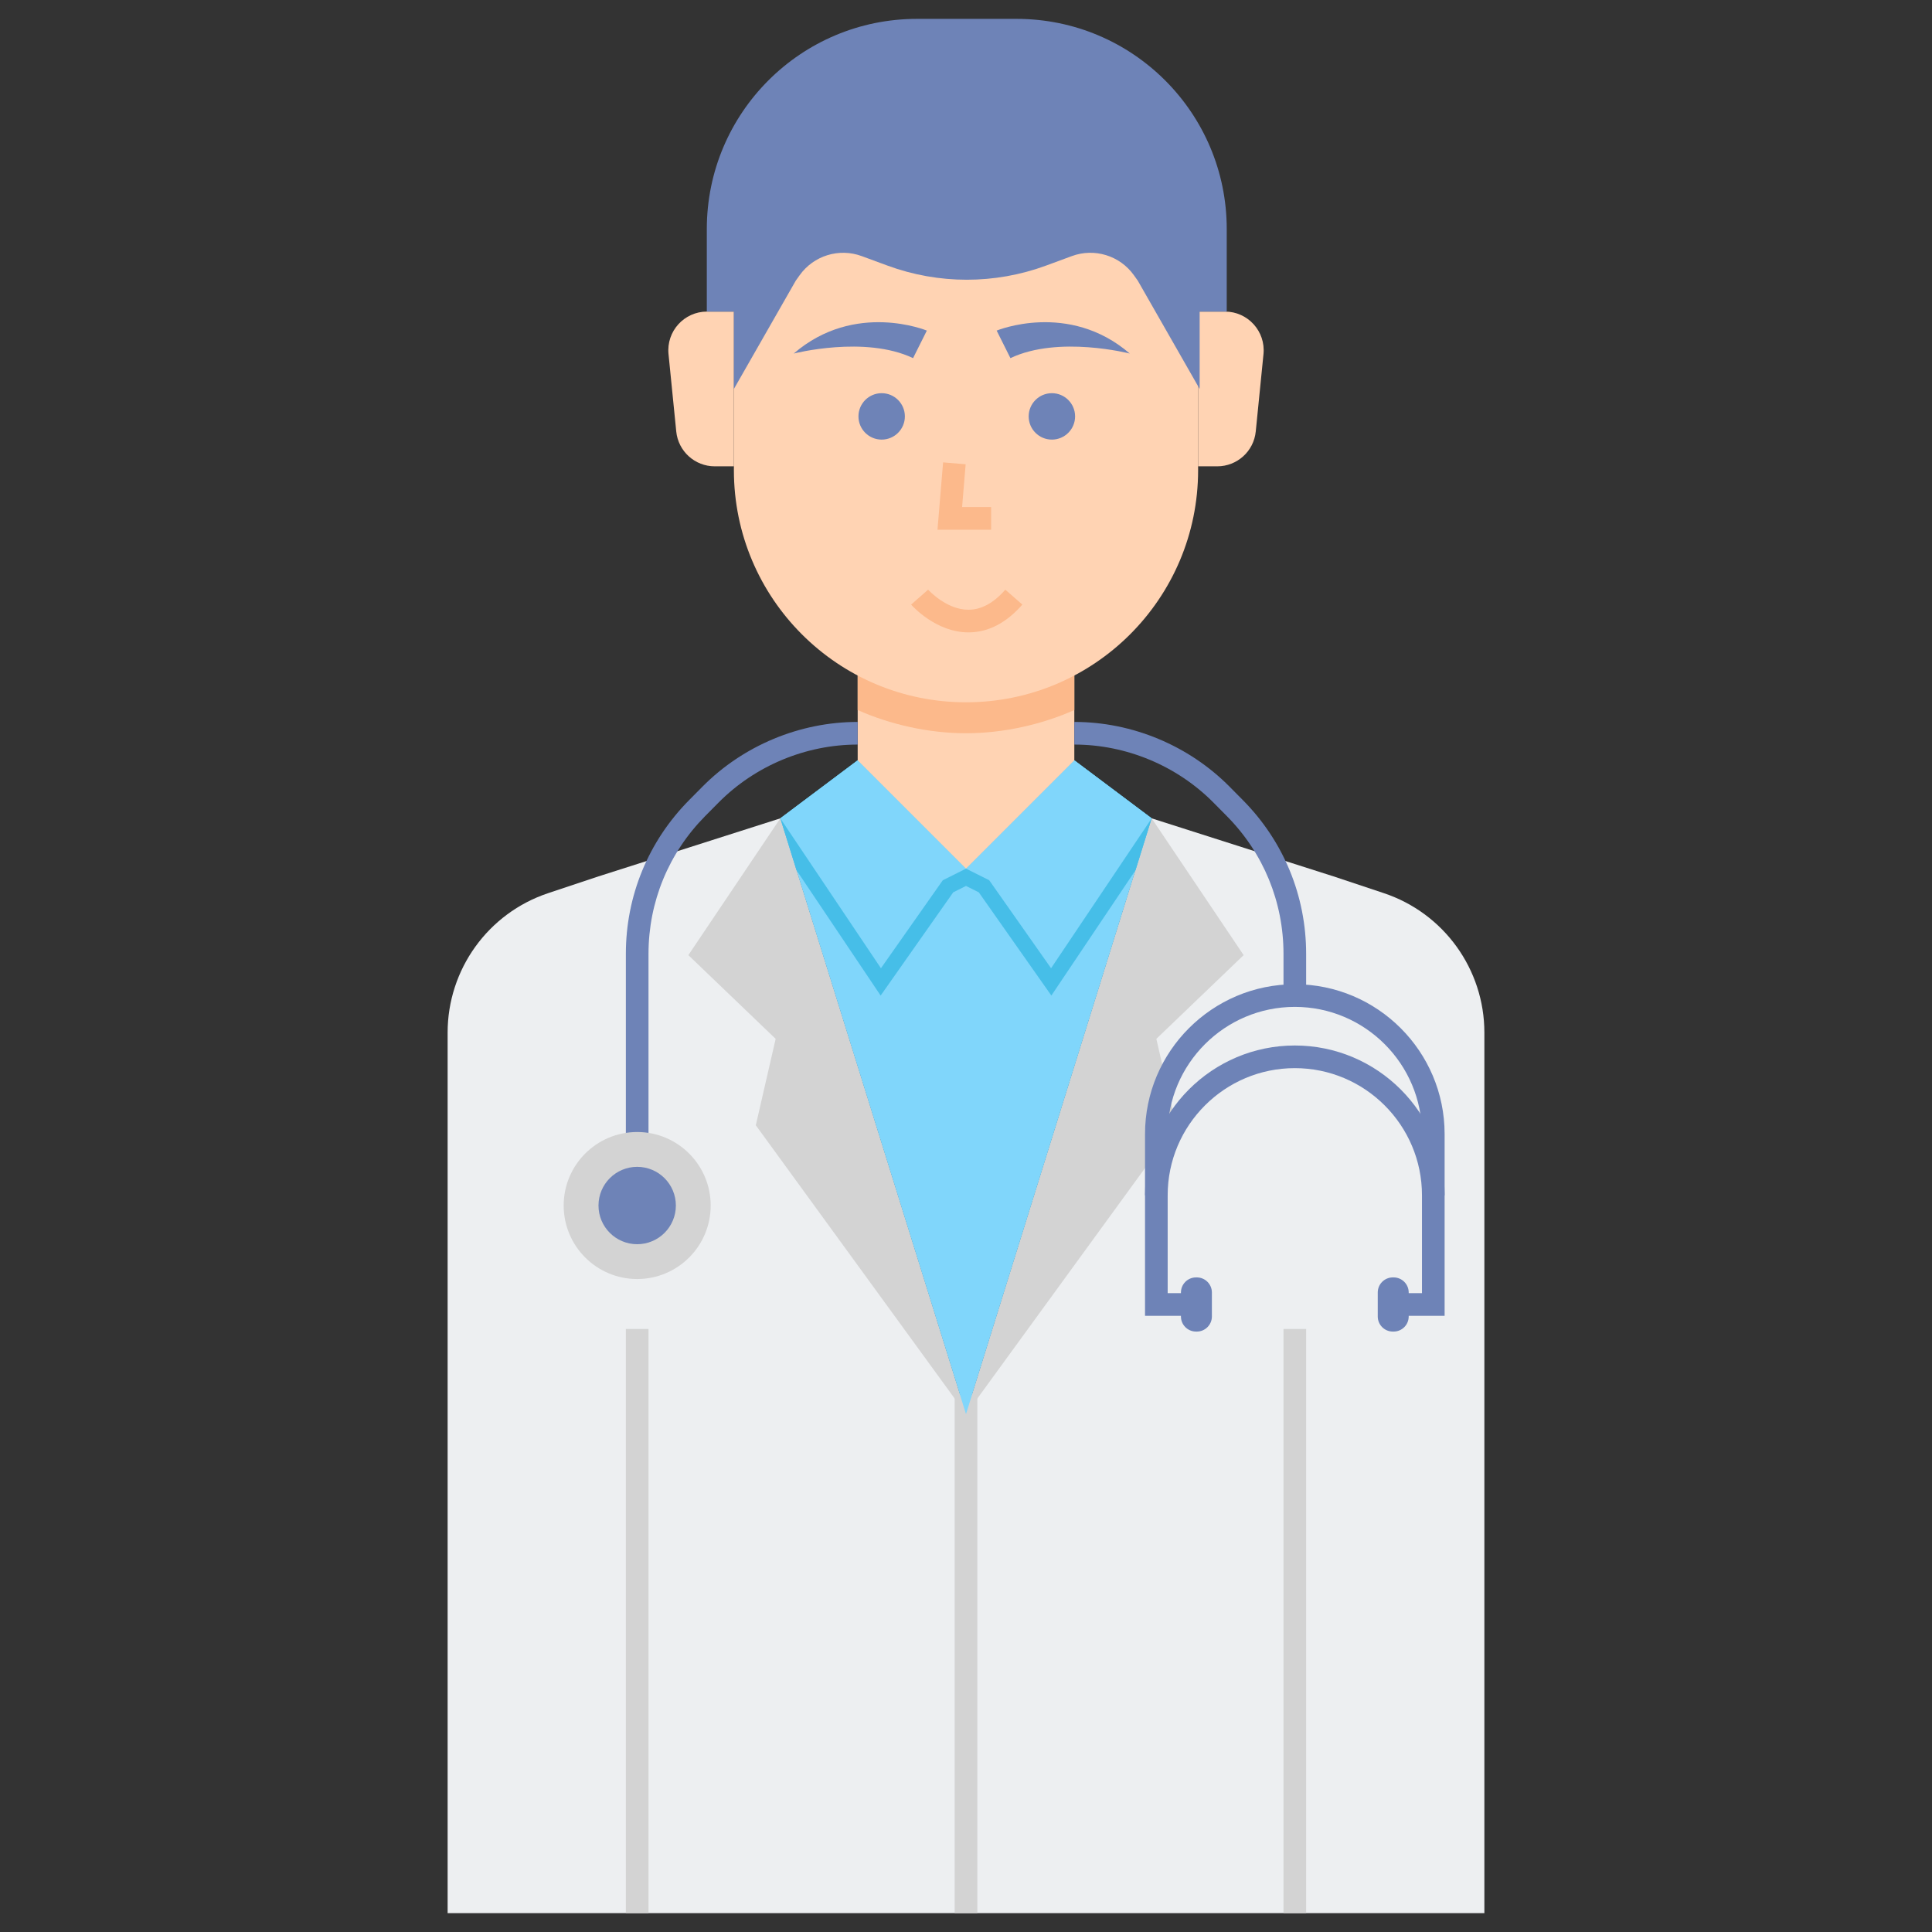 <?xml version="1.0" encoding="utf-8"?>
<!-- Generator: Adobe Illustrator 22.0.0, SVG Export Plug-In . SVG Version: 6.00 Build 0)  -->
<svg version="1.1" id="Layer_1" xmlns="http://www.w3.org/2000/svg" xmlns:xlink="http://www.w3.org/1999/xlink" x="0px" y="0px"
	 viewBox="0 0 512 512" style="enable-background:new 0 0 512 512;" xml:space="preserve">
<rect x="0" y="0" width="512" height="512" fill="#333333" stroke="none"/>
<style type="text/css">
	.st0{fill:#FF7B7B;}
	.st1{fill:#FFB236;}
	.st2{fill:#FFD3B3;}
	.st3{fill:#FCB98B;}
	.st4{fill:#6E83B7;}
	.st5{fill:#FFB0AA;}
	.st6{fill:#EDEFF1;}
	.st7{fill:#FFE352;}
	.st8{fill:#46BEE8;}
	.st9{fill:#9CE5FF;}
	.st10{fill:#80D6FB;}
	.st11{fill:#FFE67B;}
	.st12{fill:#F76161;}
	.st13{fill:#98CA69;}
	.st14{fill:#75AA40;}
	.st15{fill:#BFEA8C;}
	.st16{fill:#D3D3D3;}
	.st17{fill:#466089;}
	.st18{fill:#7C93BF;}
	.st19{fill:#FFC69F;}
	.st20{fill:#859CC1;}
	.st21{fill:#EFA470;}
	.st22{fill:#C1C1C1;}
	.st23{fill:#E2935D;}
	.st24{fill:#99E5FF;}
</style>
<g>
	<g>
		<g>
			<g>
				<path class="st6" d="M366.737,236.698l-13.344-4.448l-48.184-15.378L256,374.751l-49.209-157.879l-48.184,15.378l-13.344,4.448
					c-15.908,5.302-26.638,20.19-26.638,36.958V507h274.75V273.656C393.375,256.888,382.645,242,366.737,236.698z"/>
			</g>
		</g>
		<g>
			<g>
				<rect x="165.859" y="352.197" class="st16" width="6" height="154.803"/>
			</g>
		</g>
		<g>
			<g>
				<polygon class="st16" points="182.424,253.119 206.791,216.872 256,374.751 200.298,298.204 205.556,275.308 				"/>
			</g>
		</g>
		<g>
			<g>
				<rect x="340.141" y="352.197" class="st16" width="6" height="154.803"/>
			</g>
		</g>
		<g>
			<g>
				<polygon class="st16" points="329.576,253.119 305.209,216.872 256,374.751 311.702,298.204 306.444,275.308 				"/>
			</g>
		</g>
		<g>
			<g>
				<rect x="253" y="369.554" class="st16" width="6" height="137.446"/>
			</g>
		</g>
		<g>
			<g>
				<polygon class="st10" points="206.791,216.872 256,374.751 305.209,216.872 284.705,201.494 227.295,201.494 				"/>
			</g>
		</g>
		<g>
			<g>
				<polygon class="st8" points="284.705,201.494 256,230.2 227.295,201.494 206.791,216.872 211.072,230.606 233.379,263.835 
					252.609,236.48 256,234.784 259.391,236.48 278.621,263.835 300.928,230.606 305.209,216.872 				"/>
			</g>
		</g>
		<g>
			<g>
				<polygon class="st10" points="227.295,201.494 206.791,216.872 233.457,256.594 249.849,233.275 256,230.2 				"/>
			</g>
		</g>
		<g>
			<g>
				<polygon class="st10" points="284.705,201.494 305.209,216.872 278.543,256.594 262.151,233.275 256,230.2 				"/>
			</g>
		</g>
		<g>
			<g>
				<polygon class="st2" points="256,173.814 227.295,173.814 227.295,201.494 256,230.2 284.705,201.494 284.705,173.814 				"/>
			</g>
		</g>
		<g>
			<g>
				<path class="st3" d="M227.295,188.167c8.544,3.815,18.757,6.151,28.705,6.151s20.161-2.336,28.705-6.151v-14.353h-57.41V188.167
					z"/>
			</g>
		</g>
		<g>
			<g>
				<path class="st2" d="M256,43.957h-61.511v80.648c0,33.972,27.54,61.511,61.511,61.511s61.511-27.54,61.511-61.511V43.957H256z"
					/>
			</g>
		</g>
		<g>
			<g>
				<path class="st3" d="M256.66,167.587c-8.659,0-14.94-7.064-15.203-7.365l4.509-3.958c0.047,0.053,4.792,5.323,10.694,5.323
					c0.011,0,0.022,0,0.034,0c3.379-0.012,6.652-1.8,9.728-5.316l4.516,3.951C266.662,165.109,261.858,167.587,256.66,167.587z"/>
			</g>
		</g>
		<g>
			<g>
				<circle class="st4" cx="233.651" cy="110.349" r="6.151"/>
			</g>
		</g>
		<g>
			<g>
				<circle class="st4" cx="278.76" cy="110.349" r="6.151"/>
			</g>
		</g>
		<g>
			<g>
				<polygon class="st3" points="262.652,140.382 248.443,140.382 249.93,122.536 255.91,123.034 254.964,134.382 262.652,134.382 
									"/>
			</g>
		</g>
		<g>
			<g>
				<path class="st4" d="M245.621,87.612c0,0-19.058-7.907-35.277,6.082c0,0,18.855-4.866,31.628,1.216L245.621,87.612z"/>
			</g>
		</g>
		<g>
			<g>
				<path class="st4" d="M264.126,87.612c0,0,19.058-7.907,35.277,6.082c0,0-18.855-4.866-31.628,1.216L264.126,87.612z"/>
			</g>
		</g>
		<g>
			<g>
				<path class="st2" d="M194.489,82.573h-7.125c-6.065,0-10.805,5.237-10.201,11.272l2.05,20.504
					c0.524,5.241,4.934,9.232,10.201,9.232h5.075V82.573z"/>
			</g>
		</g>
		<g>
			<g>
				<path class="st2" d="M317.511,82.573h7.125c6.065,0,10.805,5.237,10.201,11.272l-2.05,20.504
					c-0.524,5.241-4.934,9.232-10.201,9.232h-5.075V82.573z"/>
			</g>
		</g>
	</g>
	<g>
		<path class="st4" d="M277.221,70.383l6.823-2.515c6.004-2.213,12.747-0.133,16.46,5.079l1.015,1.424l16.403,28.705V82.573h7.176
			V60.702C325.098,29.939,300.16,5,269.397,5h-26.382c-30.763,0-55.702,24.939-55.702,55.702v21.871h7.176v20.504l16.403-28.705
			l1.015-1.424c3.713-5.211,10.456-7.292,16.46-5.079c0,0,2.895,1.067,6.818,2.513C248.749,75.381,263.657,75.383,277.221,70.383z"
			/>
	</g>
	<g>
		<g>
			<path class="st4" d="M171.859,300.938h-6v-48.15c0-15.362,5.954-29.833,16.765-40.748l3.532-3.565
				c10.799-10.903,25.794-17.156,41.14-17.156v6c-13.756,0-27.197,5.605-36.877,15.378l-3.532,3.565
				c-9.69,9.784-15.027,22.756-15.027,36.526V300.938z"/>
		</g>
		<g>
			<circle class="st16" cx="168.859" cy="319.476" r="19.479"/>
		</g>
		<g>
			<circle class="st4" cx="168.859" cy="319.476" r="10.252"/>
		</g>
	</g>
	<g>
		<g>
			<path class="st4" d="M346.141,263.835h-6v-11.047c0-13.77-5.337-26.742-15.027-36.525l-3.532-3.566
				c-9.68-9.773-23.121-15.378-36.877-15.378v-6c15.346,0,30.341,6.253,41.14,17.156l3.532,3.566
				c10.811,10.915,16.765,25.386,16.765,40.748V263.835z"/>
		</g>
		<g>
			<path class="st4" d="M382.838,348.704h-13.726v-6h7.726v-42.172c0-18.581-15.117-33.697-33.697-33.697
				c-18.581,0-33.698,15.117-33.698,33.697v42.172h7.726v6h-13.726v-48.172c0-21.889,17.808-39.697,39.697-39.697
				c21.89,0,39.698,17.808,39.698,39.697V348.704z"/>
		</g>
		<g>
			<path class="st4" d="M382.838,316.765h-6c0-18.581-15.117-33.698-33.697-33.698c-18.581,0-33.698,15.117-33.698,33.698h-6
				c0-21.89,17.808-39.698,39.697-39.698C365.03,277.067,382.838,294.875,382.838,316.765z"/>
		</g>
		<g>
			<path class="st4" d="M317.163,352.88h-0.202c-2.209,0-4-1.791-4-4v-6.353c0-2.209,1.791-4,4-4h0.202c2.209,0,4,1.791,4,4v6.353
				C321.163,351.089,319.373,352.88,317.163,352.88z"/>
		</g>
		<g>
			<path class="st4" d="M369.118,352.88h0.202c2.209,0,4-1.791,4-4v-6.353c0-2.209-1.791-4-4-4h-0.202c-2.209,0-4,1.791-4,4v6.353
				C365.118,351.089,366.909,352.88,369.118,352.88z"/>
		</g>
	</g>
</g>
</svg>

